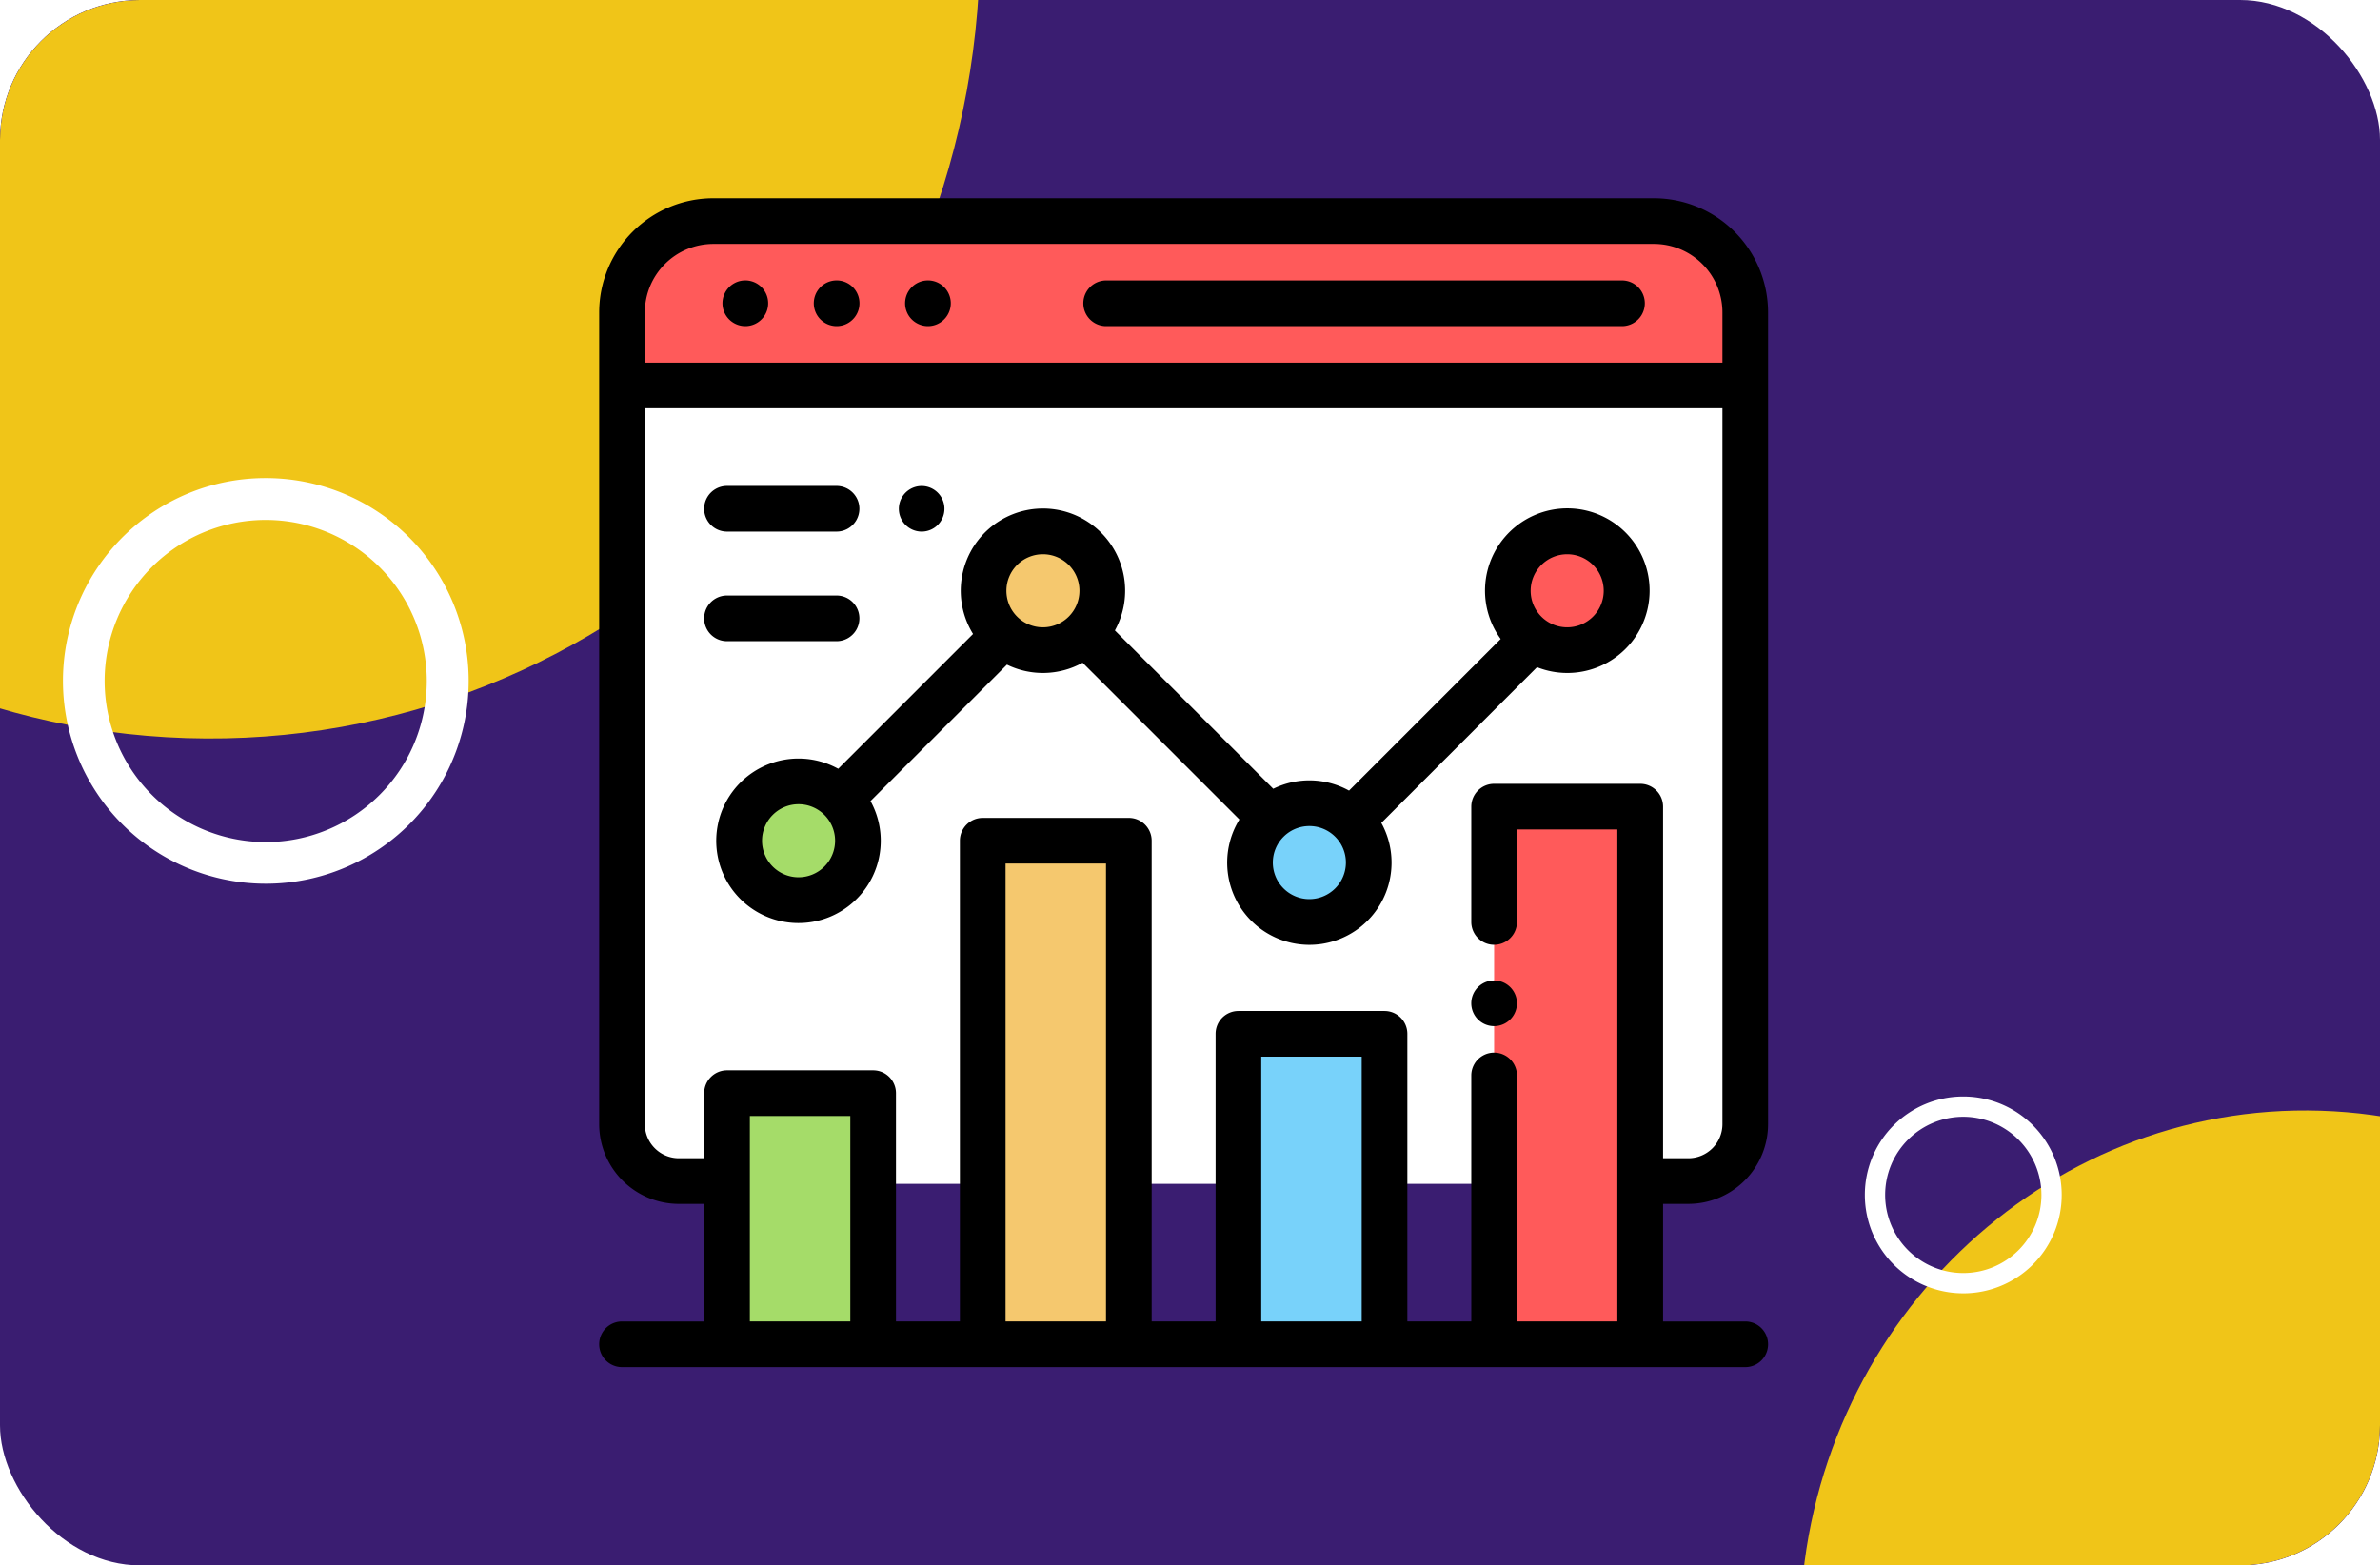 <svg xmlns="http://www.w3.org/2000/svg" xmlns:xlink="http://www.w3.org/1999/xlink" width="187" height="123" viewBox="0 0 187 123">
  <defs>
    <clipPath id="clip-path">
      <rect id="Rectángulo_382985" data-name="Rectángulo 382985" width="187" height="123" rx="11" transform="translate(413 2766)" fill="#3a1d71"/>
    </clipPath>
    <filter id="Trazado_872624" x="-76.57" y="-99.528" width="186.58" height="190.554" filterUnits="userSpaceOnUse">
      <feOffset dy="3" input="SourceAlpha"/>
      <feGaussianBlur stdDeviation="11" result="blur"/>
      <feFlood flood-color="#0041e3" flood-opacity="0.729"/>
      <feComposite operator="in" in2="blur"/>
      <feComposite in="SourceGraphic"/>
    </filter>
    <filter id="Trazado_872624-2" x="108.42" y="54.258" width="145.134" height="147.742" filterUnits="userSpaceOnUse">
      <feOffset dy="3" input="SourceAlpha"/>
      <feGaussianBlur stdDeviation="11" result="blur-2"/>
      <feFlood flood-color="#0041e3" flood-opacity="0.729"/>
      <feComposite operator="in" in2="blur-2"/>
      <feComposite in="SourceGraphic"/>
    </filter>
  </defs>
  <g id="Grupo_1073790" data-name="Grupo 1073790" transform="translate(-413 -2766)">
    <rect id="Rectángulo_382881" data-name="Rectángulo 382881" width="187" height="123" rx="11" transform="translate(413 2766)" fill="#3a1d71"/>
    <g id="Grupo_159" data-name="Grupo 159" clip-path="url(#clip-path)">
      <g id="Grupo_1099150" data-name="Grupo 1099150">
        <g id="Grupo_1098717" data-name="Grupo 1098717" transform="translate(136.439 2696.473)">
          <g transform="matrix(1, 0, 0, 1, 276.56, 69.53)" filter="url(#Trazado_872624)">
            <path id="Trazado_872624-3" data-name="Trazado 872624" d="M850.859,845.339c-1.151,34.378,24.891,63.106,58.168,64.166s61.187-25.95,62.338-60.328-24.892-63.106-58.168-64.166c-.634-.02-1.262-.03-1.892-.03-32.434,0-59.316,26.635-60.446,60.358" transform="translate(-894.39 -854.51)" fill="#f0c518"/>
          </g>
          <path id="Elipse_4717" data-name="Elipse 4717" d="M13.94-2A15.936,15.936,0,0,1,25.212,25.212,15.94,15.94,0,1,1,7.735-.747,15.842,15.842,0,0,1,13.94-2Zm0,28.6A12.656,12.656,0,1,0,1.284,13.94,12.671,12.671,0,0,0,13.94,26.6Z" transform="translate(283.498 109.094)" fill="#fff"/>
        </g>
        <g id="Grupo_1099150-2" data-name="Grupo 1099150" transform="translate(554.42 2850.258)">
          <g transform="matrix(1, 0, 0, 1, -141.42, -84.26)" filter="url(#Trazado_872624-2)">
            <path id="Trazado_872624-4" data-name="Trazado 872624" d="M929.933,827.112C930.688,804.55,913.6,785.7,891.758,785s-40.156,17.03-40.911,39.592,16.336,41.415,38.175,42.111c.416.013.828.02,1.242.02,21.286,0,38.928-17.48,39.67-39.612" transform="translate(-709.4 -700.72)" fill="#f0c518"/>
          </g>
          <path id="Elipse_4717-2" data-name="Elipse 4717" d="M5.733,13.465A7.727,7.727,0,0,1-2,5.733,7.727,7.727,0,0,1,5.733-2a7.727,7.727,0,0,1,7.733,7.733,7.727,7.727,0,0,1-7.733,7.733Zm0-13.872a6.139,6.139,0,1,0,6.14,6.139A6.146,6.146,0,0,0,5.733-.407Z" transform="translate(7.104 3.9)" fill="#fff"/>
        </g>
      </g>
    </g>
    <path id="Trazado_824707" data-name="Trazado 824707" d="M22.916,85.648h-5.74A7.175,7.175,0,0,1,10,78.473v-61.3A7.175,7.175,0,0,1,17.175,10H91.081a7.175,7.175,0,0,1,7.175,7.175v61.3a7.175,7.175,0,0,1-7.175,7.175H22.916Z" transform="translate(451.872 2773.372)" fill="#fff"/>
    <path id="Trazado_824708" data-name="Trazado 824708" d="M91.081,10H17.175A7.175,7.175,0,0,0,10,17.175v5.74H98.256v-5.74A7.175,7.175,0,0,0,91.081,10Z" transform="translate(451.872 2773.372)" fill="#ff5a5a"/>
    <path id="Trazado_824709" data-name="Trazado 824709" d="M21,82H106.21" transform="translate(442.842 2714.287)" fill="#231f20"/>
    <rect id="Rectángulo_382981" data-name="Rectángulo 382981" width="11.455" height="19.637" transform="translate(469.999 2852.046)" fill="#a5dc69"/>
    <rect id="Rectángulo_382982" data-name="Rectángulo 382982" width="11.455" height="24.546" transform="translate(510.091 2847.137)" fill="#78d2fa"/>
    <rect id="Rectángulo_382983" data-name="Rectángulo 382983" width="11.48" height="39.566" transform="translate(490.214 2832.062)" fill="#f5c86e"/>
    <rect id="Rectángulo_382984" data-name="Rectángulo 382984" width="11.48" height="42.245" transform="translate(530.396 2829.384)" fill="#ff5a5a"/>
    <circle id="Elipse_9786" data-name="Elipse 9786" cx="4.664" cy="4.664" r="4.664" transform="translate(490.281 2807.757)" fill="#f5c86e"/>
    <circle id="Elipse_9787" data-name="Elipse 9787" cx="4.664" cy="4.664" r="4.664" transform="translate(511.215 2829.114)" fill="#78d2fa"/>
    <circle id="Elipse_9788" data-name="Elipse 9788" cx="4.664" cy="4.664" r="4.664" transform="translate(531.472 2807.757)" fill="#ff5a5a"/>
    <circle id="Elipse_9789" data-name="Elipse 9789" cx="4.664" cy="4.664" r="4.664" transform="translate(471.081 2827.397)" fill="#a5dc69"/>
    <path id="Trazado_824710" data-name="Trazado 824710" d="M85.58,79.018a6.271,6.271,0,0,0,6.263-6.264V8.969A8.979,8.979,0,0,0,82.875,0H8.969A8.979,8.979,0,0,0,0,8.969V72.755a6.271,6.271,0,0,0,6.263,6.264H8.252v9.238H1.794a1.794,1.794,0,0,0,0,3.588H90.05a1.794,1.794,0,0,0,0-3.588H83.592V79.018ZM8.969,3.588H82.875a5.388,5.388,0,0,1,5.381,5.381v3.946H3.768c-.061,0-.121,0-.18.009V8.969A5.388,5.388,0,0,1,8.969,3.588Zm2.87,84.668V72.112h7.893V88.256Zm20.091,0V52.278h7.893V88.256Zm20.091,0V67.448h7.893V88.256Zm20.091,0V68.928a1.794,1.794,0,0,0-3.588,0V88.256H63.5v-22.6a1.794,1.794,0,0,0-1.794-1.794H50.227a1.794,1.794,0,0,0-1.794,1.794v22.6H43.411V50.484a1.794,1.794,0,0,0-1.794-1.794H30.136a1.794,1.794,0,0,0-1.794,1.794V88.256H23.32V70.318a1.794,1.794,0,0,0-1.794-1.794H10.045a1.794,1.794,0,0,0-1.794,1.794v5.113H6.263a2.679,2.679,0,0,1-2.676-2.676V16.494c.059.006.119.009.18.009H88.256V72.755a2.679,2.679,0,0,1-2.676,2.676H83.592V47.805A1.794,1.794,0,0,0,81.8,46.012H70.318a1.794,1.794,0,0,0-1.794,1.794v9.059a1.794,1.794,0,0,0,3.588,0V49.6H80V88.256Z" transform="translate(460.078 2781.578)"/>
    <path id="Trazado_824711" data-name="Trazado 824711" d="M213.859,39.588h40.529a1.794,1.794,0,0,0,0-3.588H213.859a1.794,1.794,0,0,0,0,3.588Z" transform="translate(286.054 2752.036)"/>
    <path id="Trazado_824712" data-name="Trazado 824712" d="M95.794,39.588a1.795,1.795,0,1,0-1.268-.526A1.807,1.807,0,0,0,95.794,39.588Z" transform="translate(382.94 2752.036)"/>
    <path id="Trazado_824713" data-name="Trazado 824713" d="M55.794,39.588a1.795,1.795,0,1,0-1.268-.526A1.807,1.807,0,0,0,55.794,39.588Z" transform="translate(415.765 2752.036)"/>
    <path id="Trazado_824714" data-name="Trazado 824714" d="M135.794,39.588a1.795,1.795,0,1,0-1.268-.526A1.807,1.807,0,0,0,135.794,39.588Z" transform="translate(350.115 2752.036)"/>
    <path id="Trazado_824715" data-name="Trazado 824715" d="M383.794,342.64a1.794,1.794,0,1,0,1.268.526A1.8,1.8,0,0,0,383.794,342.64Z" transform="translate(146.602 2500.401)"/>
    <path id="Trazado_824716" data-name="Trazado 824716" d="M118.185,148.855a6.467,6.467,0,1,0-5.225-2.67L101.045,158.1a6.442,6.442,0,0,0-5.955-.145L82.648,145.514a6.458,6.458,0,1,0-11.144.277L60.91,156.384a6.463,6.463,0,1,0,2.537,2.537l10.72-10.72a6.443,6.443,0,0,0,5.944-.151l12.32,12.32a6.458,6.458,0,1,0,11.151.267L115.816,148.4A6.416,6.416,0,0,0,118.185,148.855Zm0-9.328a2.87,2.87,0,1,1-2.87,2.87A2.873,2.873,0,0,1,118.185,139.527ZM57.794,164.908a2.87,2.87,0,1,1,2.87-2.87A2.873,2.873,0,0,1,57.794,164.908Zm19.2-19.641a2.87,2.87,0,1,1,2.87-2.87A2.873,2.873,0,0,1,76.994,145.267Zm20.934,21.357a2.87,2.87,0,1,1,2.87-2.87A2.873,2.873,0,0,1,97.928,166.624Z" transform="translate(417.951 2670.024)"/>
    <path id="Trazado_824717" data-name="Trazado 824717" d="M133.054,129.608a1.791,1.791,0,1,0-1.27-.526A1.81,1.81,0,0,0,133.054,129.608Z" transform="translate(352.364 2678.164)"/>
    <path id="Trazado_824718" data-name="Trazado 824718" d="M47.794,129.609H56.4a1.794,1.794,0,1,0,0-3.588h-8.61a1.794,1.794,0,1,0,0,3.588Z" transform="translate(422.33 2678.163)"/>
    <path id="Trazado_824719" data-name="Trazado 824719" d="M56.4,177.609a1.794,1.794,0,0,0,0-3.588h-8.61a1.794,1.794,0,0,0,0,3.588Z" transform="translate(422.33 2638.773)"/>
  </g>
</svg>
